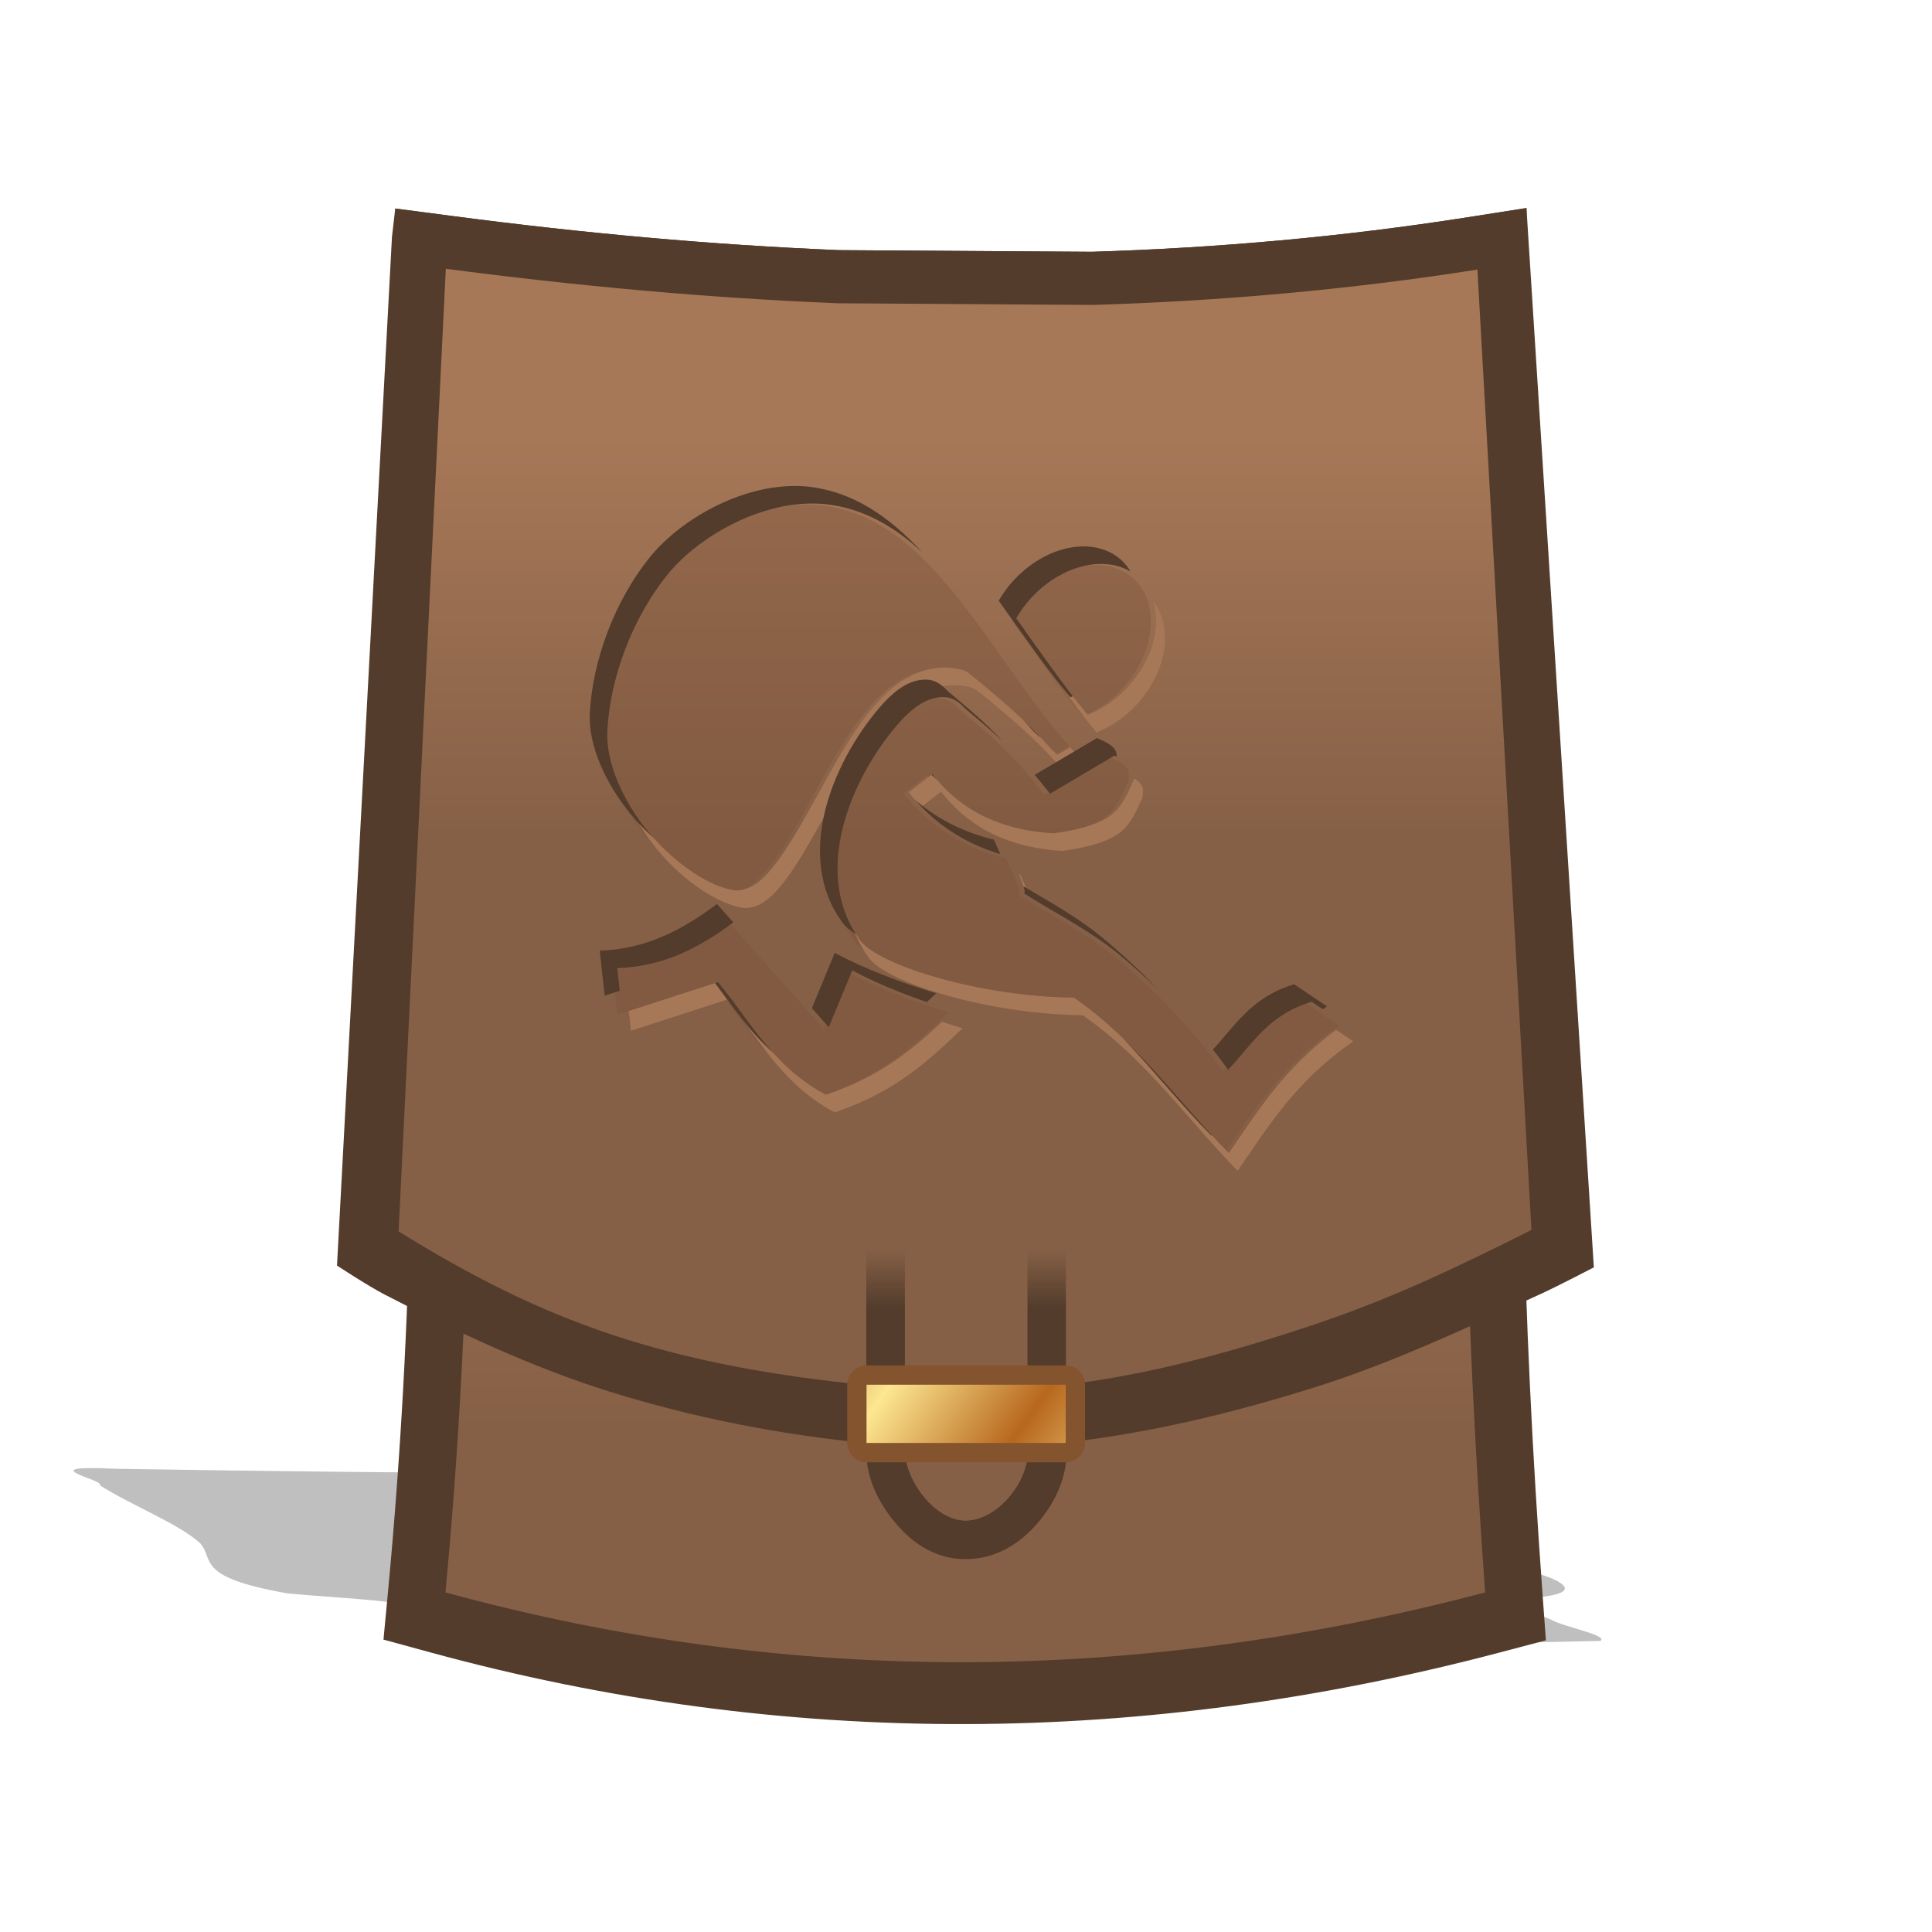<svg height="500" viewBox="0 0 132.292 132.292" width="500" xmlns="http://www.w3.org/2000/svg" xmlns:xlink="http://www.w3.org/1999/xlink"><linearGradient id="a" gradientUnits="userSpaceOnUse" x1="-437.628" x2="-437.628" xlink:href="#b" y1="41.71" y2="89.679"/><linearGradient id="b"><stop offset="0" stop-color="#a77858"/><stop offset="1" stop-color="#866046"/></linearGradient><linearGradient id="c" gradientUnits="userSpaceOnUse" x1="-437.628" x2="-437.628" xlink:href="#b" y1=".325" y2="36.544"/><filter id="d" color-interpolation-filters="sRGB" height="1.026" width="1.023" x="-.011" y="-.013"><feGaussianBlur stdDeviation=".791"/></filter><filter id="e" color-interpolation-filters="sRGB" height="1.027" width="1.021" x="-.011" y="-.014"><feGaussianBlur stdDeviation=".738"/></filter><linearGradient id="f" gradientTransform="matrix(.344 0 0 1.068 36.569 -4.095)" gradientUnits="userSpaceOnUse" x1="66.048" x2="66.048" y1="77.645" y2="81.38"><stop offset="0" stop-color="#533c2c" stop-opacity="0"/><stop offset="1" stop-color="#533c2c"/></linearGradient><linearGradient id="g" gradientTransform="matrix(.344 0 0 1.068 36.569 -4.095)" gradientUnits="userSpaceOnUse" x1="66.048" x2="66.048" y1="77.645" y2="81.38"><stop offset="0" stop-color="#866046" stop-opacity="0"/><stop offset="1" stop-color="#866046"/></linearGradient><linearGradient id="h" gradientTransform="matrix(.709 0 0 .842 115.346 -236.162)" gradientUnits="userSpaceOnUse" spreadMethod="reflect" x1="-75.162" x2="-56.491" y1="363.896" y2="379.598"><stop offset="0" stop-color="#9f571d"/><stop offset=".511" stop-color="#fde791"/><stop offset="1" stop-color="#b7671e"/></linearGradient><filter id="i" color-interpolation-filters="sRGB" height="1.614" width="1.096" x="-.048" y="-.307"><feGaussianBlur stdDeviation="2.098"/></filter><path d="m78.281 96.83c-4.481.053-9.165.254-13.94.289-19.345.374-39.899.188-60.495-.242-6.223-.383-.766 1.024-1.207 1.478 2.049 1.739 5.452 3.496 6.877 5.226.998 1.484-.417 3.045 5.988 4.522 3.525.447 9.263.691 8.052 1.538.085.832 2.195 1.71 2.303 2.542 3.253.424 8.243.298 12.232.505 15.502.474 31.093.714 45.349.333 7.472-.158 14.595-.448 21.965-.638.51-.523-2.487-1.258-3.33-1.873-.768-.629-4.646-1.272-3.755-1.874 5.766-.115 5.082-1.162 3.623-1.947-3.182-1.615-10.245-3.134-12.965-4.761-3.631-1.699-7.464-3.396-10.697-5.098z" filter="url(#i)" opacity=".5" transform="matrix(1 0 0 .76 4.192 26.949)"/><g stroke-width="1.309" transform="matrix(.764 0 0 .764 400.446 29.347)"><path d="m-392.542-18.95c-11.241 1.765-22.489 2.759-33.744 3.104l-22.662-.148c-11.514-.476-23.043-1.535-34.578-3.049l-5.19-.68.51 48.144.164 2.992c1.321 24.287.959 48.551-1.324 72.807l-.408 4.318 4.185 1.143c31.934 8.717 64.003 8.424 95.86.012l4.138-1.092-.311-4.272v-.002c-1.801-24.67-2.421-49.287-1.198-73.91l-.056-2.375-.178-47.81z" fill="#533c2c"/><path d="m-484.219 104.308c31.063 8.479 62.121 8.203 93.183 0-1.813-24.833-2.44-49.664-1.224-74.162l.528-44.396c-11.482 1.803-22.962 2.817-34.429 3.167l-22.936-.149c-11.706-.482-23.405-1.558-35.09-3.092l1.319 45.291c1.321 24.295.956 48.816-1.352 73.341z" fill="url(#a)"/></g><g stroke-width="1.309" transform="matrix(.764 0 0 .764 400.446 29.347)"><path d="m-446.553 90.92c5.922.582 11.936.617 17.85-.037 7.641-.845 15.182-2.685 22.514-4.995 6.909-2.177 13.492-5.299 20.083-8.305 1.632-.744 4.812-2.408 4.812-2.408l-6.041-94.942-5.209.818c-11.241 1.765-22.489 2.759-33.744 3.104l-22.662-.148c-11.514-.476-23.043-1.535-34.578-3.049l-5.19-.68-.295 2.531-4.926 92.206s2.784 1.831 4.262 2.595c6.52 3.37 13.212 6.531 20.218 8.718 7.433 2.32 15.155 3.832 22.904 4.593z" fill="#533c2c"/><path d="m-406.188 80.241c6.653-2.239 12.342-4.917 19.303-8.419l-4.846-86.071c-11.482 1.803-22.962 2.817-34.429 3.167l-22.936-.149c-11.706-.482-23.405-1.558-35.09-3.092l-4.233 86.279c6.444 3.984 12.303 6.964 18.963 9.202 7.351 2.471 15.098 3.786 22.815 4.547 5.951.587 12.001.71 17.939 0 7.668-.917 15.195-3 22.514-5.463z" fill="url(#c)"/><path d="m347.226 57.829c-.414.007-.845.076-1.282.207-1.048.315-2.045.963-2.859 1.838-.358.391-.658.808-.904 1.237 1.439 1.995 2.823 4.037 4.316 5.825.866-.337 1.717-.909 2.442-1.703 1.98-2.17 2.252-5.117.635-6.584-.611-.556-1.437-.836-2.348-.82zm-25.956.485c-2.277 2.739-3.613 6.457-3.762 9.618-.09 1.904.956 4.239 2.518 6.114 1.561 1.875 3.632 3.25 5.155 3.484 1.121.074 1.945-.913 2.508-1.641.95-1.237 1.913-3.051 2.925-4.875 1.012-1.824 2.069-3.662 3.367-5.019 1.298-1.357 3.012-2.261 4.925-1.779.333.108.355.165 1.233.874 1.256 1.068 2.614 2.169 4.153 3.912l.379.347 1.02-.603c-2.084-2.36-3.847-5.113-5.678-7.576-2.705-3.638-5.463-6.54-9.384-6.952-3.6-.33-7.43 1.833-9.358 4.097zm16.424 7.557c-.849.028-1.592.497-2.417 1.36-2.959 3.247-5.596 9.203-2.478 13.362 1.176 1.472 7.153 3.346 12.862 3.408 3.814 2.642 6.273 6.252 9.35 9.385 1.849-2.674 3.477-5.383 6.975-7.804l-1.978-1.333c-2.662.801-3.6 2.601-5.046 4.099-1.823-2.558-4.09-4.89-6.53-6.915-1.765-1.465-3.845-2.496-5.788-3.723.243-.069-.651-1.966-.753-2.187-2.924-.7-4.917-2.269-6.19-3.915l1.419-1.094c1.345 1.74 3.515 3.357 7.34 3.574 1.957-.28 2.946-.692 3.52-1.164.56-.461.858-1.09 1.284-2.051.109-.628-.025-.781-.283-1.005-.194-.169-.523-.318-.875-.471l-3.887 2.298-.487-.606c-1.739-2.165-3.16-3.284-4.64-4.538-.362-.392-.742-.661-1.228-.68-.057-.002-.114-.002-.171 0zm-12.513 13.537c-2.036 1.528-4.252 2.726-7.074 2.815l.297 2.717 5.788-1.877c1.957 2.349 3.285 5.082 6.506 6.799 3.753-1.257 5.739-3.206 7.716-5.07-2.132-.643-4.255-1.441-6.126-2.436l-1.418 3.424z" fill="#774f37" opacity=".33" transform="matrix(1.484 0 0 1.487 -941.324 -73.765)"/><path d="m1324.592 227.154c1.718 5.808-.284 13.386-5.768 19.395-2.739 3.001-5.955 5.164-9.229 6.436-4.805-5.757-9.323-12.221-13.914-18.666-.132.216-.272.43-.396.648 5.439 7.539 10.668 15.258 16.311 22.018 3.274-1.272 6.489-3.434 9.229-6.436 6.864-7.521 8.295-17.512 3.768-23.395zm-47.67 15.049c-5.622.016-10.646 3.053-14.631 7.221-4.905 5.13-8.901 12.078-12.725 18.971-3.824 6.893-7.464 13.747-11.055 18.424-2.131 2.751-5.243 6.481-9.48 6.203-5.756-.883-13.583-6.08-19.484-13.168-1.844-2.215-3.498-4.598-4.891-7.049 1.676 3.835 4.054 7.642 6.891 11.049 5.901 7.088 13.729 12.285 19.484 13.168 4.238.278 7.349-3.452 9.48-6.203 3.591-4.677 7.231-11.531 11.055-18.424 3.823-6.893 7.82-13.841 12.725-18.971 4.905-5.129 11.384-8.544 18.613-6.725 1.258.41 1.343.624 4.662 3.303 4.746 4.036 9.881 8.199 15.697 14.785l1.432 1.311 3.853-2.279c-.996-1.128-1.972-2.279-2.932-3.449l-2.922 1.729-1.434-1.311c-5.817-6.586-10.95-10.749-15.695-14.785-3.319-2.678-3.405-2.893-4.662-3.303-1.355-.341-2.685-.5-3.982-.496zm-2.764 24.297-5.365 4.135c.868 1.123 1.829 2.236 2.879 3.322l4.486-3.457c5.083 6.575 13.284 12.689 27.742 13.508 7.398-1.059 11.137-2.615 13.305-4.4 2.118-1.744 3.242-4.121 4.854-7.75.412-2.373-.093-2.951-1.068-3.797-.239-.207-.545-.405-.877-.6-.018.132-.029.251-.055.396-1.611 3.629-2.735 6.006-4.854 7.75-2.167 1.785-5.907 3.341-13.305 4.4-14.458-.819-22.66-6.932-27.742-13.508zm19.76 22.863c.859 2.079 1.607 4.196 1.113 4.336.448.283.902.556 1.354.834-.814-2.132-1.98-4.627-2.197-5.1-.092-.022-.178-.048-.27-.07zm-37.496 13.137c.83 2.114 1.95 4.158 3.404 6.098 4.446 5.565 27.034 12.646 48.613 12.881 14.416 9.985 23.708 23.63 35.336 35.471 6.989-10.108 13.14-20.345 26.363-29.496l-3.902-2.629c-11.919 8.797-17.818 18.518-24.461 28.125-11.628-11.841-20.92-25.485-35.336-35.471-21.579-.235-44.167-7.316-48.613-12.881-.514-.686-.971-1.388-1.404-2.098zm-31.127 11.432-20.367 6.605.49 4.49 21.877-7.096c7.398 8.876 12.415 19.207 24.59 25.699 14.183-4.752 21.689-12.117 29.162-19.164-1.561-.471-3.119-.971-4.67-1.486-6.677 6.243-13.989 12.462-26.492 16.65-12.174-6.492-17.192-16.823-24.59-25.699z" fill="#a77858" filter="url(#e)" transform="matrix(.393 0 0 .393 -941.324 -73.765)"/><path d="m1243.061 200.787c-12.827-.098-25.976 7.588-32.81 15.609-8.607 10.353-13.655 24.406-14.219 36.352-.339 7.197 3.614 16.018 9.516 23.105 1.564 1.879 3.265 3.62 5.025 5.188-.347-.39-.69-.785-1.025-1.188-5.902-7.087-9.855-15.909-9.516-23.105.563-11.946 5.612-25.998 14.219-36.352 7.291-8.556 21.766-16.731 35.371-15.484 8.631.905 15.765 5.017 22.242 10.998-7.545-8.123-15.8-13.903-26.242-14.998-.85-.078-1.705-.118-2.561-.125zm65.289 13.777c-1.564.027-3.194.286-4.844.783-3.96 1.192-7.731 3.641-10.805 6.945-1.352 1.476-2.487 3.052-3.416 4.674 5.439 7.539 10.668 15.258 16.311 22.018.2-.078.398-.17.598-.254-4.378-5.655-8.579-11.762-12.908-17.764.929-1.622 2.064-3.198 3.416-4.674 3.074-3.304 6.845-5.753 10.805-6.945 1.65-.497 3.28-.756 4.844-.783 2.581-.045 4.982.539 6.996 1.721-.576-.964-1.274-1.851-2.123-2.621-2.311-2.101-5.432-3.16-8.873-3.1zm-36.023 30.393c-3.21.106-6.017 1.877-9.135 5.139-11.184 12.273-21.148 34.783-9.365 50.502.618.774 1.619 1.579 2.887 2.389-9.993-15.613-.329-37.031 10.479-48.891 3.118-3.262 5.925-5.032 9.135-5.139.216-.007.431-.007.646 0 1.834.071 3.273 1.087 4.641 2.568 2.886 2.445 5.716 4.765 8.68 7.553-4.493-4.787-8.525-8.034-12.68-11.553-1.368-1.481-2.806-2.498-4.641-2.568-.216-.007-.431-.007-.646 0zm22.459 9.129c.814.858 1.635 1.749 2.477 2.701l1.434 1.311.064-.037c-1.36-1.433-2.685-2.753-3.975-3.975zm16.896 4.195-14.197 8.395c.551.651 1.098 1.293 1.666 2l1.84 2.291 14.691-8.686c.183.079.337.159.516.238.018-1.296-.451-1.803-1.207-2.459-.734-.638-1.975-1.203-3.309-1.779zm-37.523 8.219-.209.16c.385.36.784.712 1.195 1.061-.341-.404-.67-.812-.986-1.221zm-3.922 5.885c4.408 5.078 10.731 9.76 19.416 12.359-.654-1.538-1.309-2.972-1.465-3.311-7.537-1.804-13.435-5.138-17.951-9.049zm24.682 19.686c.268.892.375 1.555.113 1.629 7.343 4.636 15.208 8.535 21.879 14.072 3.026 2.511 5.969 5.16 8.818 7.91-4.044-4.217-8.351-8.203-12.818-11.91-5.507-4.57-11.824-8.027-17.992-11.701zm-69.885 4.047c-7.694 5.777-16.072 10.303-26.736 10.643l1.121 10.268 3.441-1.115-.562-5.152c10.545-.335 18.852-4.771 26.475-10.455zm26.861 11.143-5.223 12.611 3.863 4.328 5.359-12.939c5.265 2.803 11.061 5.188 17.006 7.229.718-.674 1.435-1.35 2.147-2.021-8.058-2.431-16.084-5.444-23.152-9.207zm-26.6 6.672-.697.227c4.059 5.421 7.816 11.055 13.201 15.832-4.631-5.142-8.162-10.849-12.504-16.059zm131.365.482c-9.718 2.926-13.371 9.367-18.533 14.906 1.19 1.509 2.355 3.034 3.463 4.588 5.464-5.662 9.011-12.465 19.07-15.494l2.543 1.713c.314-.224.613-.451.936-.674zm-39.094 12.266c6.982 7.278 13.17 15.102 20.209 22.27.03-.044.06-.087.09-.131-6.755-7.354-12.983-15.128-20.299-22.139z" fill="#533c2c" filter="url(#d)" transform="matrix(.393 0 0 .393 -941.324 -73.765)"/></g><g transform="translate(.018 6.724)"><g><path d="m59.299 76.971v15.275c-.095 1.963.671 3.624 1.769 5.032 1.125 1.442 2.775 2.779 5.076 2.76 2.263-.019 3.959-1.285 5.141-2.778 1.141-1.441 1.94-3.276 1.686-5.363v-14.926h-2.645v15.11c.373 2.369-1.945 5.292-4.202 5.31-2.199.018-4.326-2.96-4.178-5.104v-15.316z" fill="url(#f)"/><path d="m66.123 97.391c2.257-.019 4.575-2.942 4.202-5.31v-15.11h-8.38v15.316c-.148 2.144 1.979 5.122 4.178 5.104z" fill="url(#g)"/></g><g stroke-linecap="round" stroke-linejoin="round"><path d="m59.318 86.77a1.323 1.323 0 0 0 -1.324 1.324v3.986a1.323 1.323 0 0 0 1.324 1.324h13.635a1.323 1.323 0 0 0 1.324-1.324v-3.986a1.323 1.323 0 0 0 -1.324-1.324zm1.322 2.646h10.99v1.342h-10.99z" fill="#84542e"/><path d="m59.318 92.081h13.636v-3.988h-13.636z" fill="url(#h)" stroke-width="2.646"/></g></g></svg>